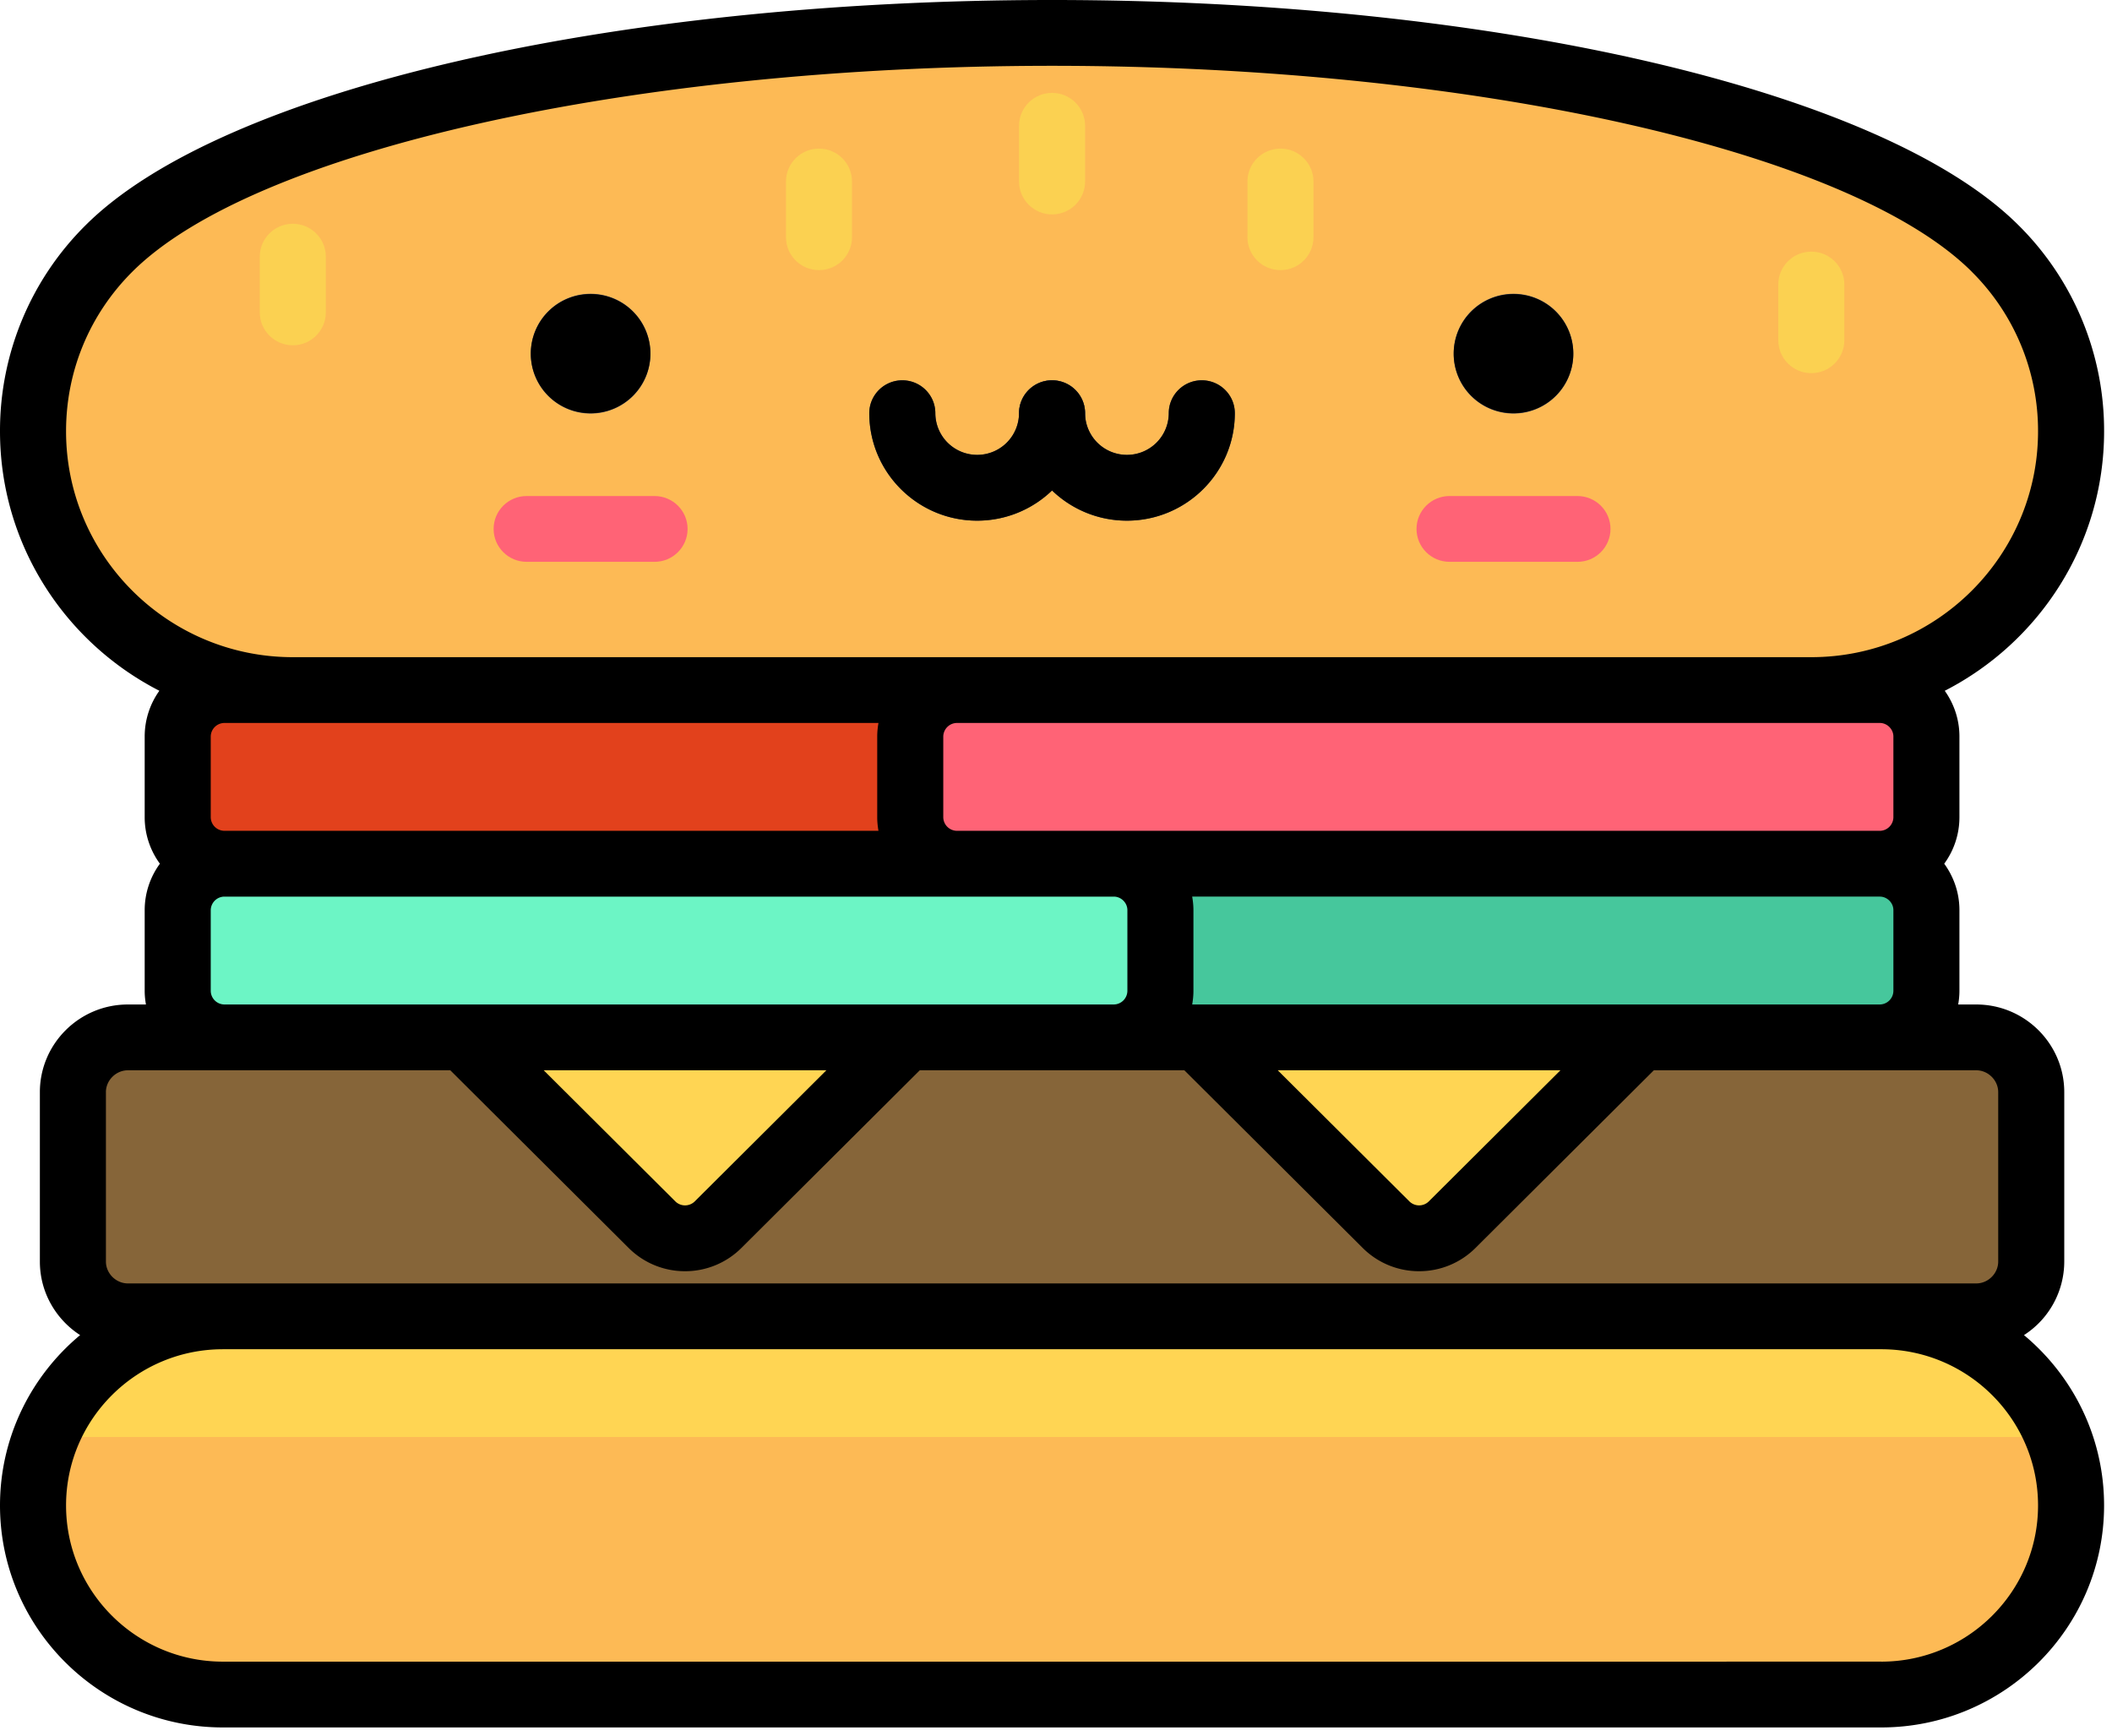 <?xml version="1.0" standalone="no"?><!DOCTYPE svg PUBLIC "-//W3C//DTD SVG 1.1//EN" "http://www.w3.org/Graphics/SVG/1.1/DTD/svg11.dtd"><svg t="1686321019934" class="icon" viewBox="0 0 1246 1024" version="1.1" xmlns="http://www.w3.org/2000/svg" p-id="1941" xmlns:xlink="http://www.w3.org/1999/xlink" width="243.359" height="200"><path d="M1109.852 776.607c61.855 0 112.002 49.954 112.002 111.577 0 61.614-50.147 111.568-112.002 111.568H131.478c-61.865 0-112.002-49.954-112.002-111.577 0-61.614 50.137-111.568 112.002-111.558h978.364z" fill="#FDBA55" p-id="1942"></path><path d="M1109.852 776.607H131.498a111.993 111.993 0 0 0-104.419 71.197h1187.183a112.012 112.012 0 0 0-104.409-71.197z" fill="#FFD553" p-id="1943"></path><path d="M1198.351 644.347c0-17.765-14.606-32.304-32.44-32.304H75.448c-17.843 0-32.44 14.539-32.44 32.314v99.946c0 17.775 14.597 32.304 32.44 32.304h1090.463c17.843 0 32.44-14.539 32.44-32.304V644.347z" fill="#866539" p-id="1944"></path><path d="M273.718 612.033l110.978 110.553a27.667 27.667 0 0 0 38.893 0l110.978-110.553H273.718zM967.642 612.033L856.663 722.587a27.667 27.667 0 0 1-38.893 0L706.783 612.033h260.859z" fill="#FFD553" p-id="1945"></path><path d="M1136.505 536.972a27.532 27.532 0 0 0-27.493-27.397H641.16a27.532 27.532 0 0 0-27.493 27.397v47.664a27.532 27.532 0 0 0 27.503 27.397h467.833a27.532 27.532 0 0 0 27.503-27.397v-47.664z" fill="#46C79C" p-id="1946"></path><path d="M684.593 536.972a27.532 27.532 0 0 0-27.493-27.397H132.348a27.532 27.532 0 0 0-27.503 27.397v47.664a27.532 27.532 0 0 0 27.503 27.397h524.752a27.532 27.532 0 0 0 27.503-27.397v-47.664z" fill="#6CF5C5" p-id="1947"></path><path d="M104.845 434.514a27.532 27.532 0 0 1 27.503-27.397h542.16a27.532 27.532 0 0 1 27.503 27.397v47.664a27.532 27.532 0 0 1-27.503 27.397H132.348a27.532 27.532 0 0 1-27.503-27.397V434.524z" fill="#E2411C" p-id="1948"></path><path d="M537.011 434.514a27.532 27.532 0 0 1 27.503-27.397H1109.012a27.532 27.532 0 0 1 27.493 27.397v47.664a27.532 27.532 0 0 1-27.493 27.397H564.514a27.532 27.532 0 0 1-27.503-27.397V434.524z" fill="#FF6376" p-id="1949"></path><path d="M1176.992 146.529h-0.01v-0.019C1103.921 73.718 885.587 19.408 620.68 19.408S137.448 73.718 64.377 146.509A151.88 151.88 0 0 0 19.476 254.454c0 84.316 68.608 152.663 153.252 152.663h895.865c84.635 0 153.252-68.347 153.252-152.663 0-42.139-17.147-80.297-44.863-107.926z" fill="#FDBA55" p-id="1950"></path><path d="M483.174 159.367c-10.752 0-19.475-8.694-19.475-19.408v-32.874c0-10.723 8.723-19.408 19.475-19.408 10.762 0 19.485 8.694 19.485 19.417v32.865c0 10.723-8.723 19.408-19.485 19.408zM172.738 203.708c-10.762 0-19.485-8.694-19.485-19.408v-32.865c0-10.723 8.723-19.417 19.485-19.417 10.762 0 19.485 8.694 19.485 19.417v32.865c0 10.723-8.723 19.417-19.485 19.417zM620.68 126.493c-10.762 0-19.485-8.694-19.485-19.408V74.211c0-10.723 8.723-19.408 19.485-19.408 10.762 0 19.485 8.694 19.485 19.417v32.865c0 10.723-8.723 19.417-19.485 19.417zM755.432 159.367c-10.762 0-19.485-8.694-19.485-19.408v-32.874c0-10.723 8.723-19.408 19.485-19.408 10.752 0 19.475 8.694 19.475 19.417v32.865c0 10.723-8.723 19.408-19.475 19.408zM1068.602 220.15c-10.762 0-19.485-8.694-19.485-19.417v-32.865c0-10.723 8.723-19.408 19.485-19.408 10.762 0 19.485 8.694 19.485 19.408v32.874c0 10.723-8.723 19.408-19.485 19.408z" fill="#FBD151" p-id="1951"></path><path d="M313.161 208.654a35.28 35.144 0 1 0 70.559 0 35.28 35.144 0 1 0-70.559 0Z" fill="#3F4963" p-id="1952"></path><path d="M857.62 208.654a35.28 35.144 0 1 0 70.559 0 35.28 35.144 0 1 0-70.559 0Z" fill="#3F4963" p-id="1953"></path><path d="M386.164 331.467h-75.477c-10.752 0-19.475-8.694-19.475-19.417 0-10.713 8.723-19.398 19.475-19.398h75.477c10.762 0 19.485 8.694 19.485 19.408 0 10.723-8.723 19.408-19.485 19.408zM930.652 331.467h-75.477c-10.762 0-19.485-8.694-19.485-19.417 0-10.713 8.723-19.398 19.485-19.398h75.477c10.752 0 19.475 8.694 19.475 19.408 0 10.723-8.723 19.408-19.475 19.408z" fill="#FF6376" p-id="1954"></path><path d="M576.503 307.181c-35.106 0-63.662-28.44-63.662-63.401 0-10.723 8.733-19.408 19.485-19.408 10.762 0 19.485 8.694 19.485 19.408a24.663 24.663 0 0 0 24.692 24.586 24.663 24.663 0 0 0 24.682-24.586c0-10.723 8.723-19.408 19.485-19.408 10.762 0 19.485 8.694 19.485 19.408 0 34.961-28.556 63.401-63.662 63.401z" fill="#3F4963" p-id="1955"></path><path d="M664.847 307.181c-35.106 0-63.662-28.44-63.662-63.401 0-10.723 8.723-19.408 19.485-19.408 10.762 0 19.485 8.694 19.485 19.408a24.663 24.663 0 0 0 24.682 24.586 24.663 24.663 0 0 0 24.692-24.586c0-10.723 8.723-19.408 19.485-19.408 10.762 0 19.485 8.694 19.485 19.408 0 34.961-28.556 63.401-63.662 63.401z" fill="#3F4963" p-id="1956"></path><path d="M892.909 243.789a35.212 35.212 0 0 0 35.28-35.144 35.212 35.212 0 0 0-35.28-35.135 35.212 35.212 0 0 0-35.27 35.135 35.202 35.202 0 0 0 35.27 35.144z m-316.406 63.391a63.546 63.546 0 0 0 44.167-17.814 63.565 63.565 0 0 0 44.167 17.814c35.106 0 63.662-28.44 63.662-63.401 0-10.723-8.733-19.408-19.495-19.408-10.752 0-19.475 8.694-19.475 19.408a24.663 24.663 0 0 1-24.692 24.586 24.673 24.673 0 0 1-24.682-24.586c0-10.723-8.723-19.408-19.485-19.408-10.762 0-19.485 8.694-19.485 19.408a24.663 24.663 0 0 1-24.682 24.586 24.673 24.673 0 0 1-24.692-24.586c0-10.723-8.723-19.408-19.485-19.408-10.762 0-19.475 8.694-19.475 19.408 0 34.961 28.546 63.401 63.652 63.401z m-228.082-63.391a35.212 35.212 0 0 0 35.289-35.144 35.212 35.212 0 0 0-35.28-35.135 35.212 35.212 0 0 0-35.28 35.135 35.212 35.212 0 0 0 35.28 35.144z m845.65 543.899a51.644 51.644 0 0 0 23.765-43.385V644.357c0-28.517-23.291-51.722-51.915-51.722h-10.665c0.454-2.608 0.734-5.265 0.734-7.999v-47.664c0-10.24-3.352-19.678-8.965-27.397a46.399 46.399 0 0 0 8.965-27.397V434.524c0-10.047-3.227-19.34-8.656-26.972 55.75-28.575 94.005-86.441 94.005-153.078a170.602 170.602 0 0 0-50.572-121.672C1111.04 53.374 881.935 0 620.68 0 359.424 0 130.329 53.374 50.592 132.792A170.602 170.602 0 0 0 0 254.464c0 66.637 38.255 124.513 94.015 153.078a46.379 46.379 0 0 0-8.656 26.981v47.664a46.37 46.37 0 0 0 8.974 27.387 46.37 46.37 0 0 0-8.974 27.397v47.674c0 2.724 0.29 5.39 0.744 7.989H75.438c-28.624 0-51.915 23.204-51.915 51.722v99.946c0 18.181 9.477 34.159 23.745 43.385C18.404 811.733 0 847.853 0 888.185c0 72.221 58.986 130.975 131.487 130.975h978.364c72.491 0 131.478-58.754 131.478-130.975 0.01-40.332-18.393-76.452-47.259-100.497zM38.97 254.464c0-35.598 13.911-69.062 39.182-94.227 71.757-71.487 294.864-121.412 542.527-121.412 247.006 0 469.572 49.654 541.957 120.842l0.869 0.889a132.144 132.144 0 0 1 38.864 93.899c0 73.477-60.01 133.255-133.767 133.265H172.738c-73.757 0-133.767-59.788-133.767-133.255z m664.373 338.171c0.454-2.608 0.734-5.265 0.734-7.999v-47.664c0-2.724-0.29-5.39-0.734-7.989H1109.012c4.347 0 8.018 3.652 8.018 7.989v47.664a8.115 8.115 0 0 1-8.018 7.989H703.344v0.01z m217.262 38.815l-77.718 77.409a8.153 8.153 0 0 1-11.341 0l-77.718-77.409h166.767z m188.397-141.283H564.514a8.115 8.115 0 0 1-8.018-7.989V434.524a8.115 8.115 0 0 1 8.018-7.989H1109.012c4.347 0 8.018 3.661 8.018 7.989v47.664a8.115 8.115 0 0 1-8.018 7.989zM132.348 592.626a8.115 8.115 0 0 1-8.018-7.979v-47.674a8.115 8.115 0 0 1 8.018-7.989h524.752c4.347 0 8.018 3.661 8.018 7.989v47.664a8.115 8.115 0 0 1-8.018 7.989H132.348z m355.183 38.825l-77.708 77.409a8.153 8.153 0 0 1-11.341 0l-77.708-77.409h166.757z m30.739-141.283H132.348a8.115 8.115 0 0 1-8.018-7.989V434.524a8.115 8.115 0 0 1 8.018-7.989h385.913c-0.444 2.608-0.734 5.255-0.734 7.989v47.664c0 2.734 0.29 5.39 0.734 7.989zM62.484 644.347c0-6.994 5.941-12.897 12.964-12.897H265.661L370.92 736.314a46.94 46.94 0 0 0 33.232 13.679 46.94 46.94 0 0 0 33.212-13.679l105.269-104.863h156.092L803.995 736.314a46.92 46.92 0 0 0 33.222 13.679 46.949 46.949 0 0 0 33.222-13.679L975.699 631.451h190.213c7.023 0 12.955 5.912 12.955 12.906v99.946c0 6.994-5.931 12.897-12.945 12.897H75.448c-7.023 0-12.955-5.902-12.955-12.897V644.357z m1047.368 335.988l-978.355 0.01c-51.016 0-92.527-41.346-92.527-92.16 0-50.814 41.501-92.16 92.527-92.16h978.558c50.92 0.106 92.315 41.404 92.315 92.16 0 50.814-41.501 92.16-92.517 92.16z" fill="#000000" p-id="1957"></path></svg>